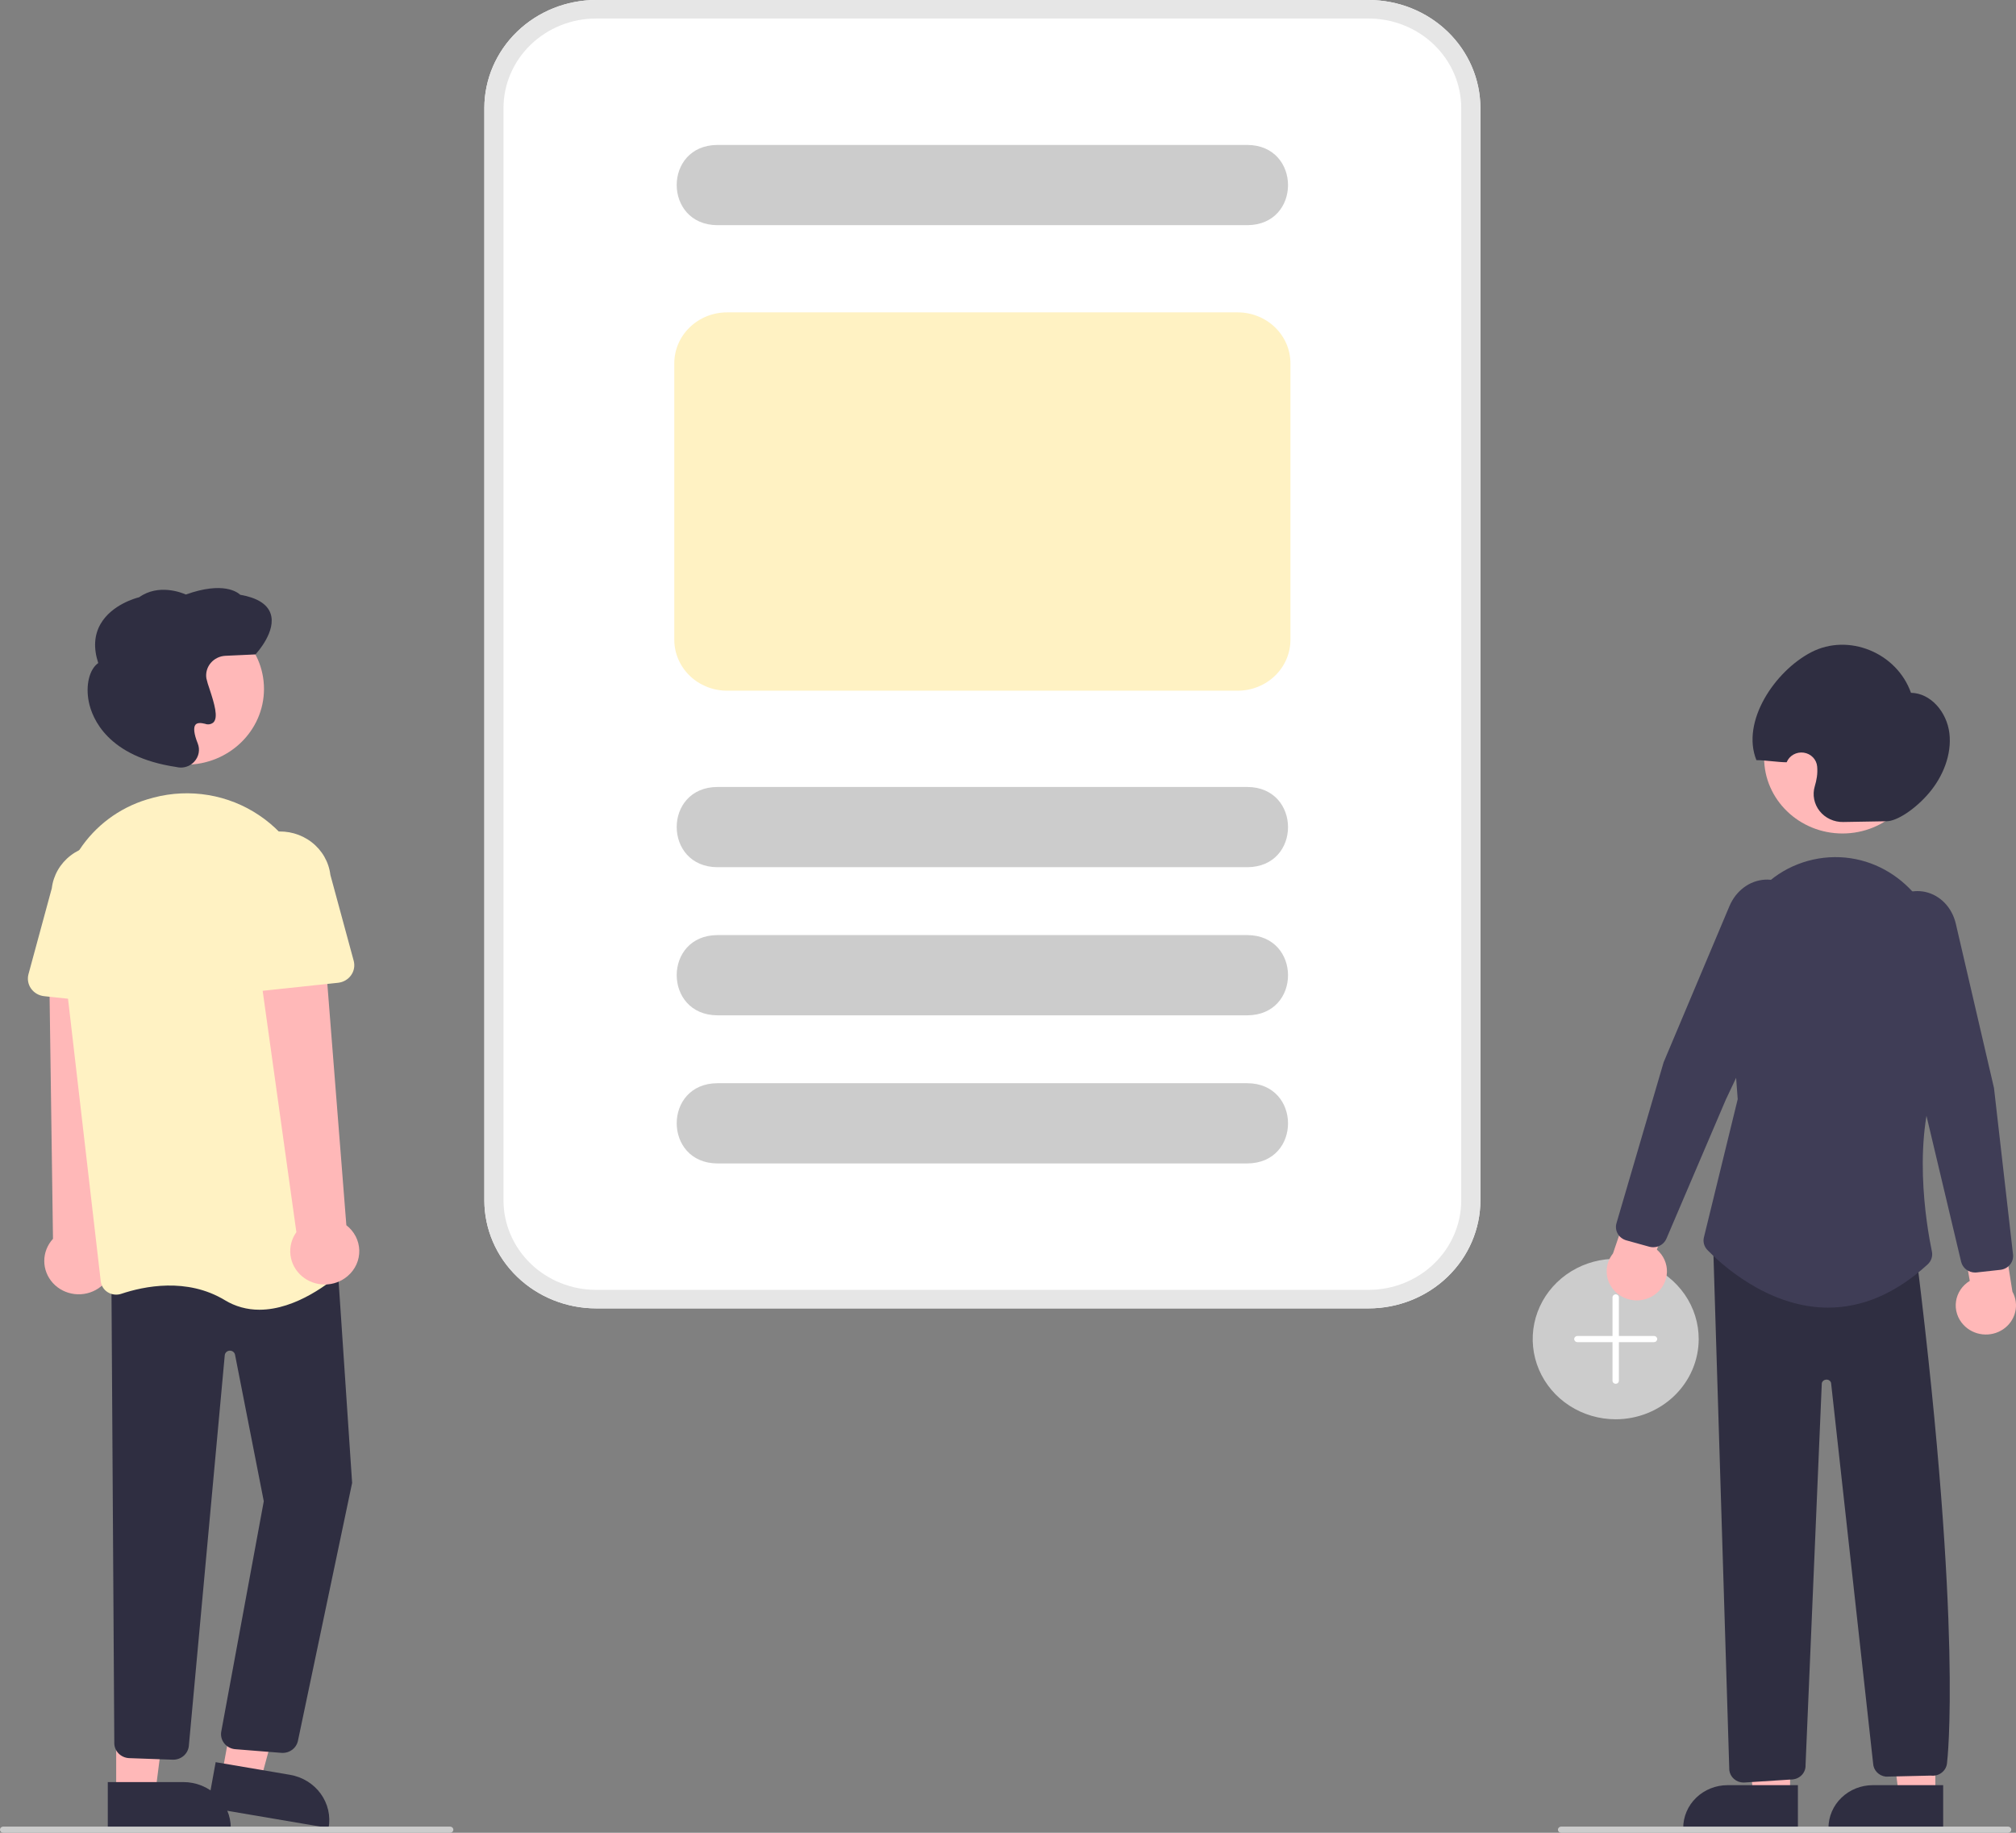 <svg width="440" height="400" viewBox="0 0 440 400" fill="none" xmlns="http://www.w3.org/2000/svg">
<rect x="0" y="0" width="440" height="400" fill="#808080" stroke="none"/>
<g clip-path="url(#clip0)">
<path d="M352.633 309.755C349.05 309.755 345.547 308.728 342.568 306.804C339.589 304.88 337.267 302.146 335.896 298.946C334.525 295.746 334.166 292.226 334.865 288.829C335.564 285.432 337.289 282.312 339.823 279.864C342.356 277.415 345.584 275.747 349.099 275.071C352.613 274.396 356.255 274.743 359.566 276.068C362.876 277.393 365.705 279.638 367.696 282.517C369.687 285.397 370.749 288.782 370.749 292.245C370.744 296.888 368.833 301.338 365.437 304.621C362.041 307.904 357.436 309.75 352.633 309.755Z" fill="#CCCCCC"/>
<path d="M360.994 291.572H353.33V283.153C353.33 282.975 353.256 282.803 353.126 282.677C352.995 282.551 352.818 282.48 352.633 282.48C352.448 282.48 352.271 282.551 352.14 282.677C352.01 282.803 351.936 282.975 351.936 283.153V291.572H344.272C344.087 291.572 343.91 291.643 343.779 291.769C343.648 291.895 343.575 292.067 343.575 292.245C343.575 292.424 343.648 292.595 343.779 292.721C343.91 292.848 344.087 292.919 344.272 292.919H351.936V301.337C351.936 301.516 352.01 301.687 352.14 301.813C352.271 301.94 352.448 302.01 352.633 302.01C352.818 302.01 352.995 301.94 353.126 301.813C353.256 301.687 353.33 301.516 353.33 301.337V292.919H360.994C361.179 292.919 361.356 292.848 361.487 292.721C361.617 292.595 361.691 292.424 361.691 292.245C361.691 292.067 361.617 291.895 361.487 291.769C361.356 291.643 361.179 291.572 360.994 291.572Z" fill="white"/>
<path d="M422.398 391.809L414.432 391.809L410.644 362.111L422.4 362.112L422.398 391.809Z" fill="#FFB8B8"/>
<path d="M408.742 389.608H424.104V398.957H399.07C399.07 397.73 399.32 396.514 399.806 395.38C400.292 394.245 401.005 393.215 401.903 392.347C402.801 391.479 403.867 390.79 405.041 390.32C406.214 389.85 407.472 389.608 408.742 389.608Z" fill="#2F2E41"/>
<path d="M390.694 391.809L382.729 391.809L378.941 362.111L390.697 362.112L390.694 391.809Z" fill="#FFB8B8"/>
<path d="M377.039 389.608H392.401V398.957H367.367C367.367 397.73 367.617 396.514 368.103 395.38C368.589 394.245 369.301 393.215 370.2 392.347C371.098 391.479 372.164 390.79 373.338 390.32C374.511 389.85 375.769 389.608 377.039 389.608Z" fill="#2F2E41"/>
<path d="M428.534 289.139C427.893 288.454 427.415 287.642 427.134 286.76C426.852 285.878 426.774 284.947 426.906 284.032C427.037 283.118 427.374 282.242 427.893 281.467C428.413 280.692 429.101 280.037 429.911 279.547L427.444 265.315L436.026 261.756L439.219 281.902C439.98 283.272 440.195 284.863 439.823 286.375C439.451 287.888 438.519 289.216 437.202 290.108C435.885 291 434.275 291.394 432.677 291.215C431.08 291.036 429.606 290.298 428.534 289.139Z" fill="#FFB8B8"/>
<path d="M361.339 282.414C362.088 281.841 362.698 281.117 363.126 280.291C363.555 279.466 363.79 278.56 363.817 277.637C363.844 276.714 363.661 275.797 363.282 274.95C362.902 274.103 362.335 273.346 361.62 272.734L366.486 259.091L358.629 254.211L352.038 273.571C351.053 274.8 350.569 276.335 350.677 277.886C350.785 279.436 351.478 280.895 352.624 281.985C353.771 283.075 355.291 283.721 356.897 283.8C358.503 283.879 360.084 283.386 361.339 282.414Z" fill="#FFB8B8"/>
<path d="M402.135 181.906C411.586 181.906 419.248 174.5 419.248 165.365C419.248 156.229 411.586 148.824 402.135 148.824C392.683 148.824 385.021 156.229 385.021 165.365C385.021 174.5 392.683 181.906 402.135 181.906Z" fill="#FFB8B8"/>
<path d="M360.81 272.207C360.516 272.207 360.224 272.167 359.942 272.088L354.954 270.704C354.157 270.481 353.484 269.963 353.081 269.263C352.678 268.563 352.578 267.737 352.802 266.965L363.096 231.836L377.451 197.775C378.879 194.389 381.861 192.168 385.234 191.98C386.775 191.907 388.304 192.268 389.637 193.018C390.97 193.768 392.049 194.876 392.744 196.207C393.516 197.632 393.94 199.208 393.983 200.816C394.026 202.424 393.687 204.02 392.993 205.481L376.676 239.97L363.705 270.332C363.469 270.886 363.067 271.361 362.552 271.694C362.036 272.028 361.43 272.206 360.81 272.207Z" fill="#3F3D56"/>
<path d="M411.792 179.236L402.284 179.4C401.293 179.419 400.312 179.212 399.419 178.797C398.527 178.382 397.747 177.77 397.144 177.011C396.541 176.251 396.131 175.366 395.947 174.425C395.763 173.484 395.81 172.514 396.085 171.594C396.289 170.93 396.441 170.252 396.542 169.566C396.649 168.817 396.67 168.06 396.605 167.307C396.544 166.553 396.221 165.842 395.687 165.289C395.154 164.736 394.442 164.375 393.668 164.265C392.894 164.154 392.104 164.302 391.428 164.682C390.752 165.062 390.23 165.654 389.947 166.359C388.349 166.381 384.943 165.877 383.344 165.899C379.949 157.487 387.347 146.481 395.31 142.346C403.428 138.132 413.966 142.42 417.078 151.204C421.397 151.279 424.906 155.396 425.463 160.03C426.019 164.665 424.046 169.504 421.029 173.056C418.011 176.608 414.049 179.198 411.792 179.236Z" fill="#2F2E41"/>
<path d="M380.536 389.037C379.766 389.032 379.024 388.755 378.451 388.257C377.878 387.76 377.514 387.076 377.428 386.336L373.9 271.688L418.345 274.746L418.379 275.022C428.423 356.285 424.99 384.415 424.954 384.689C424.929 385.105 424.816 385.511 424.622 385.883C424.427 386.255 424.155 386.584 423.824 386.849C423.492 387.115 423.107 387.311 422.693 387.427C422.279 387.542 421.845 387.574 421.417 387.52L411.595 387.747C410.851 387.666 410.161 387.329 409.651 386.798C409.141 386.268 408.845 385.578 408.816 384.854L399.638 301.816C399.582 301.6 399.448 301.41 399.261 301.28C399.075 301.15 398.846 301.088 398.617 301.104C398.38 301.104 398.151 301.182 397.968 301.327C397.785 301.471 397.66 301.673 397.614 301.897L394.068 385.207C394.106 385.981 393.835 386.739 393.311 387.324C392.787 387.909 392.05 388.278 391.253 388.353L380.848 389.021C380.745 389.031 380.641 389.037 380.536 389.037Z" fill="#2F2E41"/>
<path d="M398.979 285.387C398.713 285.387 398.448 285.383 398.181 285.375C385.401 285.003 375.402 275.658 372.643 272.802C372.291 272.438 372.038 271.995 371.907 271.514C371.775 271.032 371.769 270.527 371.889 270.043L379.262 239.895L377.306 213.686C376.999 210.048 377.492 206.389 378.754 202.95C380.016 199.51 382.017 196.367 384.626 193.729C386.8 191.509 389.442 189.767 392.374 188.621C395.306 187.474 398.458 186.95 401.618 187.085C414.059 187.659 423.874 198.407 423.962 211.553C424.1 231.916 423.48 233.315 423.276 233.774C417.067 247.78 420.458 267.44 421.645 273.133C421.751 273.641 421.721 274.166 421.558 274.66C421.395 275.153 421.105 275.598 420.714 275.953C413.885 282.215 406.576 285.387 398.979 285.387Z" fill="#3F3D56"/>
<path d="M431.076 277.724C430.366 277.723 429.678 277.49 429.124 277.063C428.57 276.635 428.182 276.039 428.023 275.37L420.417 243.342L410.223 206.734C409.787 205.182 409.726 203.554 410.043 201.975C410.361 200.397 411.048 198.909 412.053 197.627C412.967 196.426 414.22 195.506 415.663 194.979C417.106 194.452 418.675 194.34 420.182 194.657C423.477 195.382 426.039 198.048 426.868 201.616L435.198 237.464L439.352 273.791C439.441 274.588 439.201 275.387 438.684 276.013C438.167 276.639 437.414 277.043 436.591 277.135L431.435 277.704C431.316 277.717 431.196 277.724 431.076 277.724Z" fill="#3F3D56"/>
<path d="M21.483 281.178C22.385 280.58 23.141 279.798 23.697 278.887C24.253 277.976 24.596 276.958 24.701 275.905C24.806 274.852 24.671 273.79 24.305 272.793C23.94 271.796 23.353 270.889 22.585 270.135L25.488 207.491L10.706 209.094L11.565 270.37C10.34 271.7 9.663 273.418 9.662 275.199C9.66 276.98 10.335 278.699 11.557 280.031C12.78 281.364 14.465 282.216 16.295 282.427C18.124 282.639 19.97 282.194 21.483 281.178Z" fill="#FFB8B8"/>
<path d="M48.449 387.221L56.863 388.651L65.178 357.965L54.155 355.855L48.449 387.221Z" fill="#FFB8B8"/>
<path d="M71.715 398.959L45.273 394.466L47.069 384.591L63.295 387.348C64.637 387.576 65.919 388.057 67.068 388.764C68.217 389.471 69.211 390.39 69.993 391.468C70.775 392.546 71.329 393.762 71.625 395.048C71.92 396.333 71.951 397.662 71.715 398.959Z" fill="#2F2E41"/>
<path d="M25.357 391.291H33.899L37.963 359.444L25.355 359.445L25.357 391.291Z" fill="#FFB8B8"/>
<path d="M50.374 398.957L23.527 398.959L23.526 388.933L40.001 388.932C42.752 388.932 45.39 389.988 47.336 391.868C49.281 393.748 50.374 396.298 50.374 398.957Z" fill="#2F2E41"/>
<path d="M61.696 382.571C61.562 382.571 61.429 382.563 61.297 382.548L51.242 381.748C50.785 381.696 50.343 381.555 49.943 381.332C49.544 381.11 49.195 380.812 48.919 380.455C48.642 380.099 48.444 379.692 48.335 379.259C48.226 378.826 48.21 378.376 48.286 377.937L57.571 327.641L51.297 295.669C51.246 295.409 51.099 295.176 50.884 295.013C50.669 294.849 50.4 294.767 50.127 294.78C49.854 294.793 49.595 294.901 49.398 295.084C49.2 295.268 49.078 295.514 49.054 295.777L41.212 381.057C41.125 381.912 40.699 382.702 40.022 383.26C39.344 383.817 38.469 384.099 37.582 384.045L28.109 383.704C27.279 383.647 26.499 383.298 25.917 382.724C25.334 382.149 24.99 381.388 24.948 380.585L24.311 278.374L73.421 272.441L76.852 323.652L76.838 323.706L64.999 380.059C64.819 380.775 64.395 381.411 63.796 381.866C63.197 382.322 62.458 382.57 61.696 382.571Z" fill="#2F2E41"/>
<path d="M40.503 166.896C49.954 166.896 57.616 159.49 57.616 150.355C57.616 141.22 49.954 133.814 40.503 133.814C31.051 133.814 23.389 141.22 23.389 150.355C23.389 159.49 31.051 166.896 40.503 166.896Z" fill="#FFB8B8"/>
<path d="M56.628 285.845C53.951 285.86 51.326 285.134 49.063 283.753C40.773 278.745 31.358 280.736 26.483 282.368C25.999 282.532 25.483 282.588 24.974 282.531C24.465 282.475 23.975 282.309 23.542 282.044C23.114 281.784 22.752 281.434 22.483 281.02C22.215 280.606 22.047 280.138 21.992 279.652L13.127 203.129C11.642 190.308 19.633 178.253 32.127 174.466C32.596 174.324 33.074 174.189 33.559 174.062C37.447 173.043 41.519 172.86 45.488 173.525C49.457 174.191 53.227 175.69 56.533 177.916C59.9 180.166 62.716 183.102 64.782 186.517C66.849 189.933 68.116 193.744 68.494 197.684L75.957 274.72C76.008 275.219 75.938 275.722 75.754 276.19C75.569 276.659 75.274 277.079 74.893 277.419C72.277 279.758 64.684 285.844 56.628 285.845Z" fill="#FFF2C3"/>
<path d="M29.634 219.539L9.634 217.413C9.065 217.353 8.516 217.175 8.025 216.891C7.534 216.607 7.112 216.224 6.787 215.768C6.463 215.312 6.244 214.794 6.145 214.248C6.047 213.703 6.071 213.144 6.216 212.609L11.307 193.855C11.644 191.043 13.12 188.475 15.413 186.713C17.706 184.951 20.628 184.141 23.539 184.458C26.449 184.776 29.111 186.196 30.94 188.408C32.769 190.619 33.615 193.441 33.295 196.255L34.05 215.567C34.072 216.12 33.97 216.671 33.751 217.182C33.532 217.694 33.202 218.153 32.783 218.53C32.364 218.907 31.866 219.192 31.322 219.366C30.779 219.54 30.203 219.599 29.634 219.539V219.539Z" fill="#FFF2C3"/>
<path d="M75.877 278.495C76.698 277.796 77.351 276.932 77.79 275.963C78.228 274.994 78.441 273.944 78.414 272.886C78.388 271.829 78.121 270.79 77.634 269.843C77.147 268.896 76.45 268.064 75.594 267.405L70.666 204.879L56.181 208.03L64.684 268.921C63.634 270.384 63.176 272.169 63.397 273.937C63.617 275.705 64.501 277.333 65.881 278.513C67.26 279.694 69.04 280.344 70.882 280.34C72.725 280.337 74.502 279.68 75.877 278.495Z" fill="#FFB8B8"/>
<path d="M50.628 215.608C50.209 215.231 49.878 214.772 49.66 214.26C49.441 213.749 49.339 213.198 49.361 212.645L50.117 193.333C49.796 190.519 50.643 187.697 52.472 185.486C54.3 183.274 56.962 181.854 59.872 181.536C62.783 181.219 65.705 182.03 67.998 183.791C70.291 185.553 71.768 188.121 72.104 190.933L77.195 209.687C77.34 210.222 77.364 210.781 77.266 211.327C77.167 211.872 76.948 212.39 76.624 212.846C76.3 213.302 75.877 213.685 75.386 213.969C74.895 214.253 74.346 214.431 73.777 214.491L53.777 216.617C53.208 216.678 52.632 216.619 52.089 216.445C51.545 216.271 51.047 215.985 50.628 215.608Z" fill="#FFF2C3"/>
<path d="M39.485 167.519C39.181 167.519 38.878 167.485 38.581 167.417L38.495 167.397C23.448 165.172 20.123 156.748 19.393 153.231C18.637 149.588 19.498 146.073 21.442 144.707C20.382 141.473 20.552 138.605 21.948 136.18C24.384 131.95 29.669 130.52 30.378 130.345C34.599 127.335 39.65 129.344 40.569 129.752C48.734 126.832 51.855 129.263 52.419 129.805C56.069 130.439 58.294 131.802 59.032 133.856C60.42 137.716 56.032 142.517 55.845 142.72L55.748 142.825L49.212 143.126C48.592 143.154 47.985 143.308 47.43 143.578C46.876 143.848 46.386 144.228 45.993 144.693C45.6 145.157 45.312 145.696 45.149 146.275C44.986 146.854 44.95 147.46 45.044 148.053C45.221 148.819 45.445 149.573 45.714 150.313C46.83 153.685 47.666 156.565 46.587 157.66C46.343 157.872 46.042 158.013 45.718 158.067C45.395 158.121 45.062 158.087 44.758 157.966C43.736 157.703 43.042 157.758 42.697 158.131C42.16 158.71 42.324 160.175 43.158 162.257C43.42 162.915 43.49 163.63 43.362 164.324C43.233 165.018 42.911 165.665 42.429 166.194C42.067 166.608 41.616 166.94 41.108 167.169C40.599 167.398 40.046 167.517 39.485 167.519Z" fill="#2F2E41"/>
<path d="M98.245 400H0.697C0.512 400 0.335 399.929 0.204 399.803C0.073 399.676 0 399.505 0 399.327C0 399.148 0.073 398.977 0.204 398.85C0.335 398.724 0.512 398.653 0.697 398.653H98.245C98.43 398.653 98.607 398.724 98.738 398.85C98.868 398.977 98.942 399.148 98.942 399.327C98.942 399.505 98.868 399.676 98.738 399.803C98.607 399.929 98.43 400 98.245 400Z" fill="#CCCCCC"/>
<path d="M438.27 400H340.722C340.537 400 340.36 399.929 340.229 399.803C340.099 399.676 340.025 399.505 340.025 399.327C340.025 399.148 340.099 398.977 340.229 398.85C340.36 398.724 340.537 398.653 340.722 398.653H438.27C438.455 398.653 438.632 398.724 438.763 398.85C438.893 398.977 438.967 399.148 438.967 399.327C438.967 399.505 438.893 399.676 438.763 399.803C438.632 399.929 438.455 400 438.27 400Z" fill="#CCCCCC"/>
<path d="M298.715 285.55H130.096C123.631 285.543 117.432 283.058 112.86 278.639C108.288 274.22 105.717 268.228 105.709 261.979V23.571C105.717 17.322 108.288 11.331 112.86 6.912C117.432 2.493 123.631 0.007 130.096 0H298.715C305.181 0.007 311.38 2.493 315.951 6.912C320.523 11.331 323.095 17.322 323.102 23.571V261.979C323.095 268.228 320.523 274.22 315.951 278.639C311.38 283.058 305.181 285.543 298.715 285.55Z" fill="white"/>
<path d="M272.238 189.264H156.574C144.759 189.209 144.71 171.814 156.574 171.754L272.238 171.754C284.045 171.808 284.109 189.204 272.238 189.264Z" fill="#CCCCCC"/>
<path d="M272.238 49.143H156.574C144.759 49.088 144.71 31.693 156.574 31.633L272.238 31.633C284.045 31.686 284.109 49.083 272.238 49.143Z" fill="#CCCCCC"/>
<path d="M272.238 221.591H156.574C144.759 221.536 144.71 204.14 156.574 204.081L272.238 204.081C284.045 204.134 284.109 221.531 272.238 221.591Z" fill="#CCCCCC"/>
<path d="M272.238 253.917H156.574C144.759 253.862 144.71 236.467 156.574 236.407L272.238 236.407C284.045 236.46 284.109 253.857 272.238 253.917Z" fill="#CCCCCC"/>
<path d="M270.148 150.742H158.664C155.616 150.738 152.694 149.567 150.538 147.483C148.383 145.4 147.171 142.576 147.167 139.63V79.287C147.171 76.341 148.383 73.516 150.538 71.433C152.694 69.35 155.616 68.178 158.664 68.175H270.148C273.196 68.178 276.118 69.35 278.273 71.433C280.428 73.516 281.641 76.341 281.644 79.287V139.63C281.641 142.576 280.428 145.4 278.273 147.483C276.118 149.567 273.196 150.738 270.148 150.742Z" fill="#FFF2C3"/>
<path d="M298.715 285.55H130.096C123.631 285.543 117.432 283.058 112.86 278.639C108.288 274.22 105.717 268.228 105.709 261.979V23.571C105.717 17.322 108.288 11.331 112.86 6.912C117.432 2.493 123.631 0.007 130.096 0H298.715C305.181 0.007 311.38 2.493 315.951 6.912C320.523 11.331 323.095 17.322 323.102 23.571V261.979C323.095 268.228 320.523 274.22 315.951 278.639C311.38 283.058 305.181 285.543 298.715 285.55ZM130.096 4.041C124.739 4.047 119.603 6.106 115.815 9.768C112.027 13.429 109.896 18.393 109.89 23.571V261.979C109.896 267.157 112.027 272.121 115.815 275.783C119.603 279.444 124.739 281.504 130.096 281.509H298.715C304.073 281.504 309.209 279.444 312.997 275.783C316.785 272.121 318.916 267.157 318.922 261.979V23.571C318.916 18.393 316.785 13.429 312.997 9.768C309.209 6.106 304.073 4.047 298.715 4.041H130.096Z" fill="#E6E6E6"/>
</g>
<defs>
<clipPath id="clip0">
<rect width="440" height="400" fill="white"/>
</clipPath>
</defs>
</svg>
